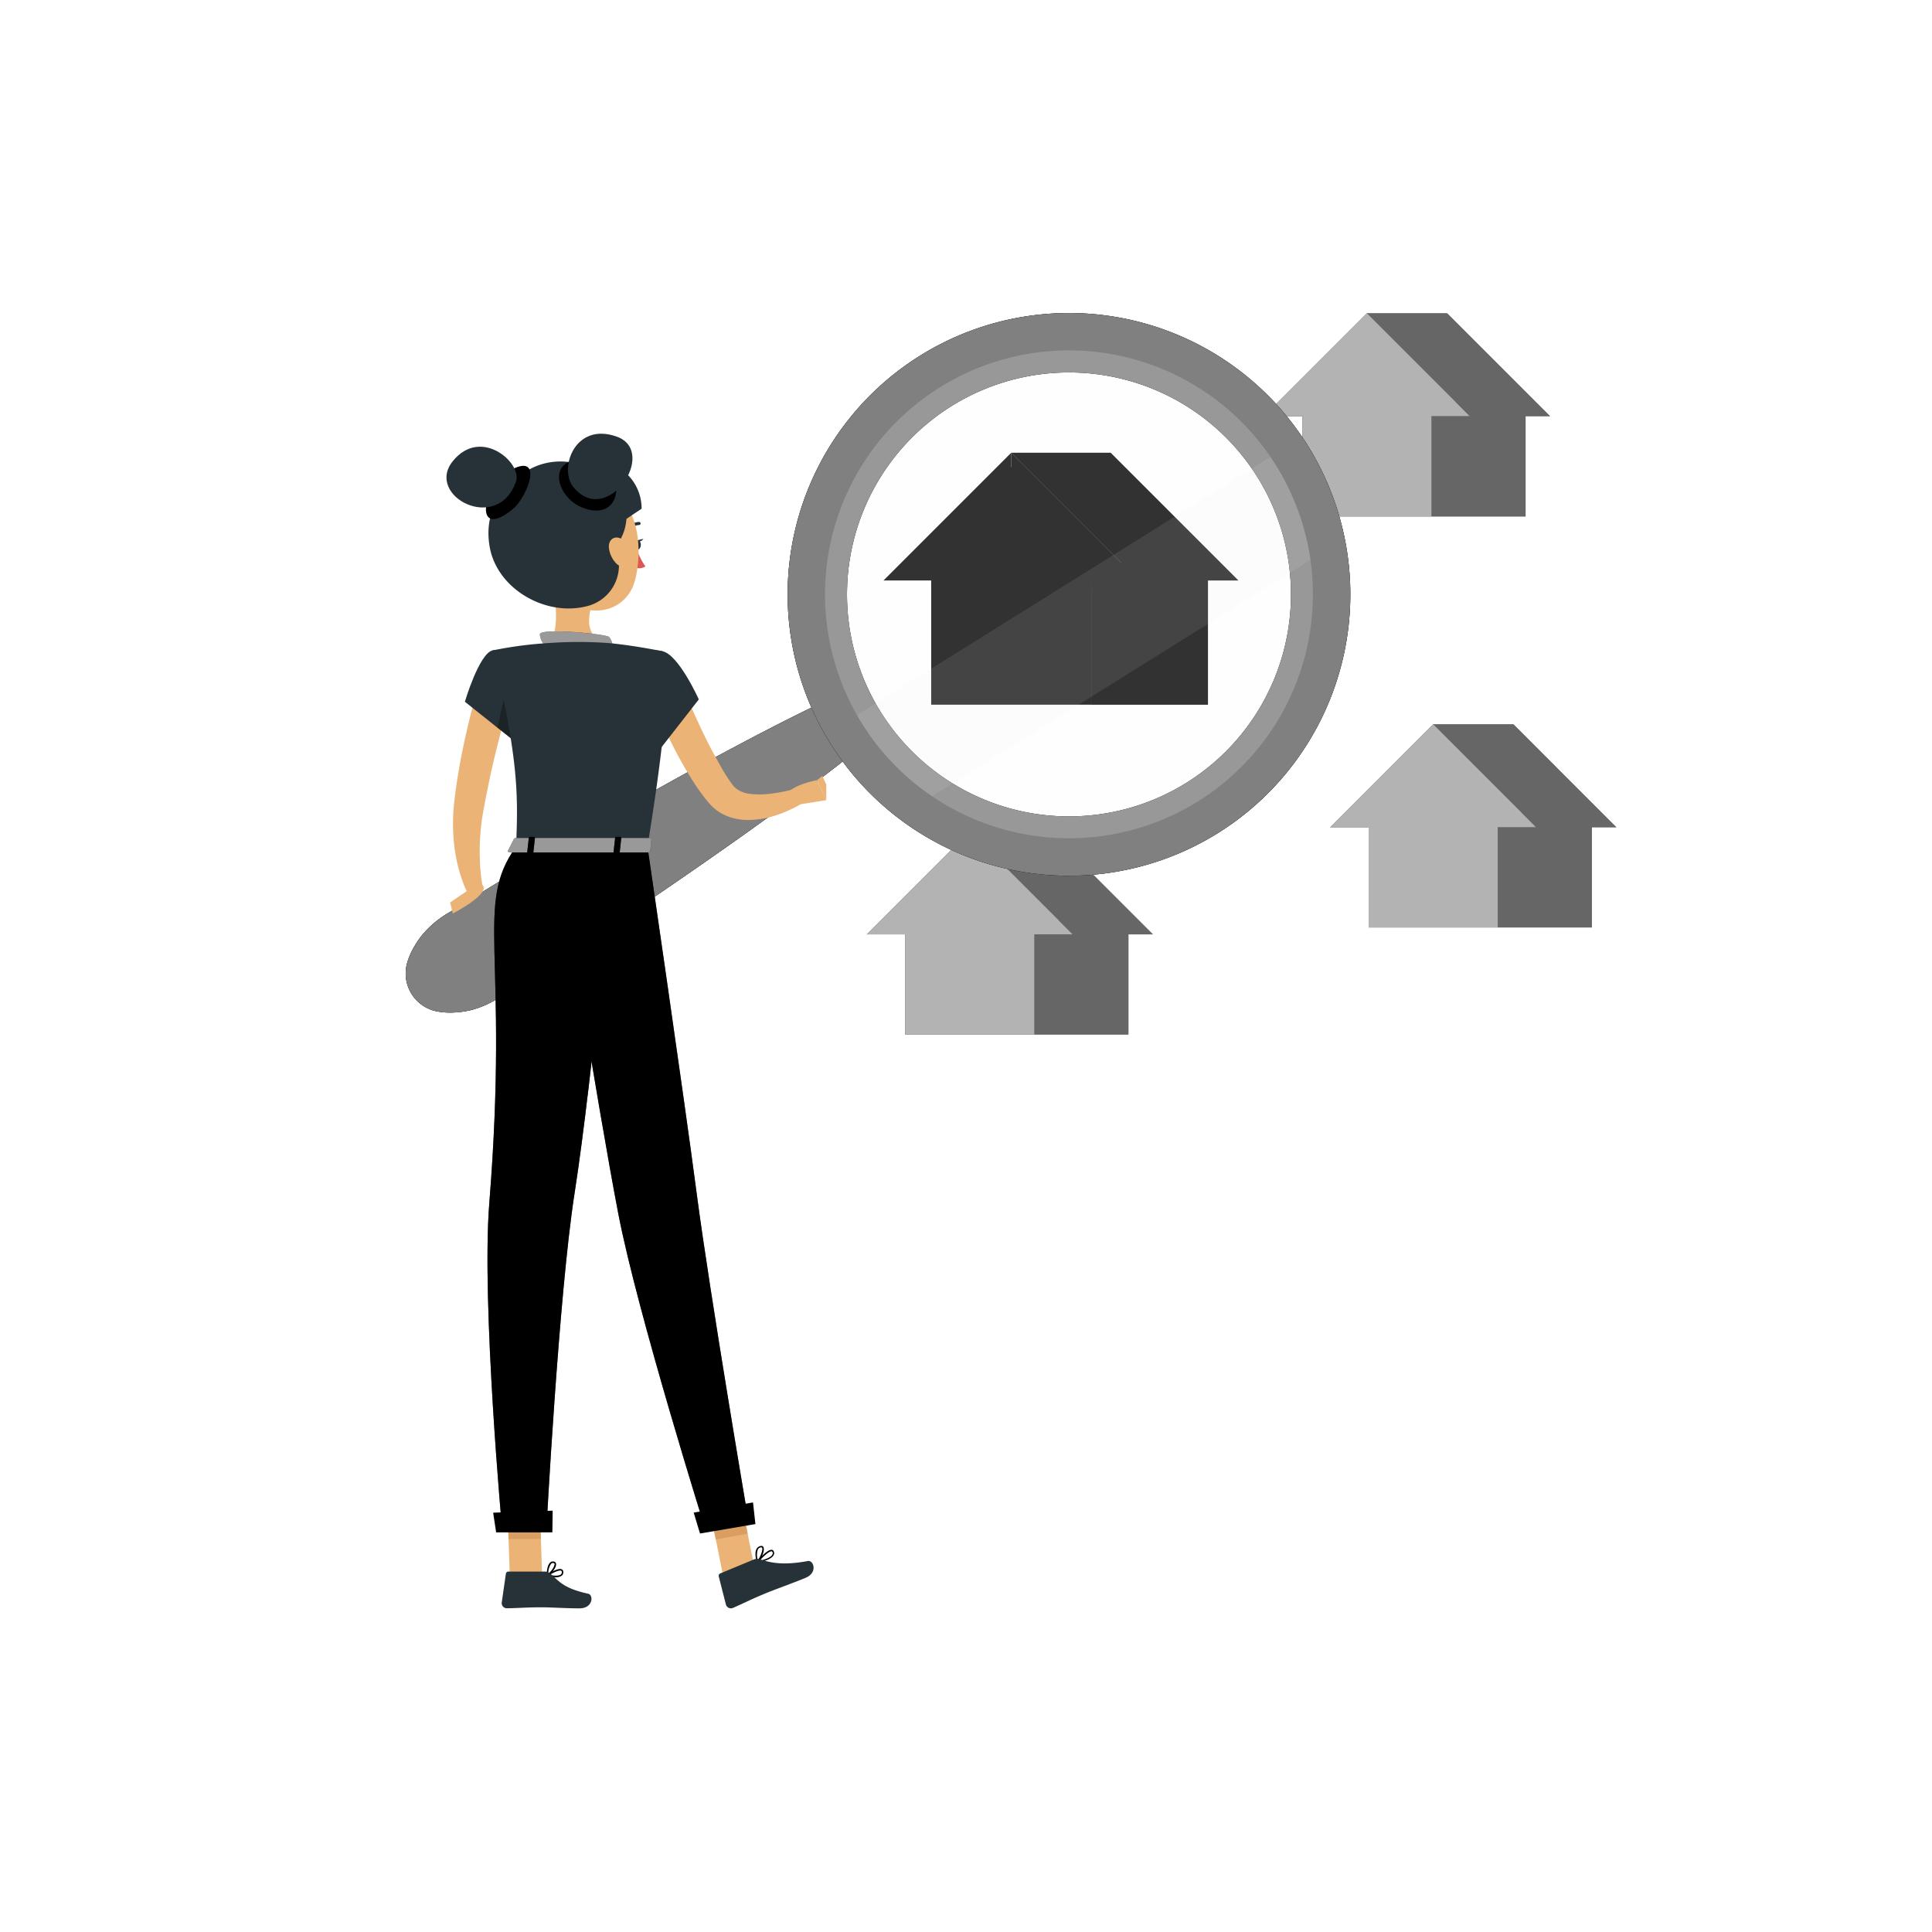 <svg class="animated" id="freepik_stories-house-searching" xmlns="http://www.w3.org/2000/svg" viewBox="0 0 500 500" version="1.1" xmlns:xlink="http://www.w3.org/1999/xlink" xmlns:svgjs="http://svgjs.com/svgjs"><style>svg#freepik_stories-house-searching:not(.animated) .animable {opacity: 0;}svg#freepik_stories-house-searching.animated #freepik--Houses--inject-1 {animation: 6s Infinite  linear floating;animation-delay: 0s;}            @keyframes floating {                0% {                    opacity: 1;                    transform: translateY(0px);                }                50% {                    transform: translateY(-10px);                }                100% {                    opacity: 1;                    transform: translateY(0px);                }            }        .animator-hidden { display: none; }</style><g id="freepik--background-complete--inject-1" class="animable animator-hidden" style="transform-origin: 250px 225.125px;"><rect y="382.4" width="500" height="0.25" style="fill: rgb(230, 230, 230); transform-origin: 250px 382.525px;" id="el5tmf63pbjrf" class="animable"></rect><rect x="51.65" y="393.56" width="26.57" height="0.25" style="fill: rgb(230, 230, 230); transform-origin: 64.935px 393.685px;" id="elzwgar2evtxn" class="animable"></rect><rect x="64.93" y="388.56" width="22.9" height="0.25" style="fill: rgb(230, 230, 230); transform-origin: 76.38px 388.685px;" id="ela73rj4chln" class="animable"></rect><rect x="263.96" y="389.3" width="61.45" height="0.25" style="fill: rgb(230, 230, 230); transform-origin: 294.685px 389.425px;" id="el5jg7uspok4" class="animable"></rect><rect x="331.17" y="389.3" width="14.74" height="0.25" style="fill: rgb(230, 230, 230); transform-origin: 338.54px 389.425px;" id="elropm96uscy" class="animable"></rect><rect x="381.06" y="391.01" width="48.66" height="0.25" style="fill: rgb(230, 230, 230); transform-origin: 405.39px 391.135px;" id="elh16xfwcvsci" class="animable"></rect><rect x="106.54" y="395" width="86.63" height="0.25" style="fill: rgb(230, 230, 230); transform-origin: 149.855px 395.125px;" id="el06br70wvunhq" class="animable"></rect><rect x="438.5" y="391.01" width="7.09" height="0.25" style="fill: rgb(230, 230, 230); transform-origin: 442.045px 391.135px;" id="elutf0zsn64y" class="animable"></rect><path d="M237,337.8H43.91a5.71,5.71,0,0,1-5.7-5.71V60.66A5.71,5.71,0,0,1,43.91,55H237a5.71,5.71,0,0,1,5.71,5.71V332.09A5.71,5.71,0,0,1,237,337.8ZM43.91,55.2a5.46,5.46,0,0,0-5.45,5.46V332.09a5.46,5.46,0,0,0,5.45,5.46H237a5.47,5.47,0,0,0,5.46-5.46V60.66A5.47,5.47,0,0,0,237,55.2Z" style="fill: rgb(230, 230, 230); transform-origin: 140.46px 196.4px;" id="el4sgphmcs0gq" class="animable"></path><path d="M453.31,337.8H260.21a5.72,5.72,0,0,1-5.71-5.71V60.66A5.72,5.72,0,0,1,260.21,55h193.1A5.71,5.71,0,0,1,459,60.66V332.09A5.71,5.71,0,0,1,453.31,337.8ZM260.21,55.2a5.47,5.47,0,0,0-5.46,5.46V332.09a5.47,5.47,0,0,0,5.46,5.46h193.1a5.47,5.47,0,0,0,5.46-5.46V60.66a5.47,5.47,0,0,0-5.46-5.46Z" style="fill: rgb(230, 230, 230); transform-origin: 356.75px 196.4px;" id="elskxk9b7ray" class="animable"></path><g id="el6i3fxtxb9wl"><circle cx="131.56" cy="205.38" r="22.44" style="fill: rgb(240, 240, 240); transform-origin: 131.56px 205.38px; transform: rotate(-77.02deg);" class="animable"></circle></g><path d="M284.58,200.74c-2.79-6-.57-10.35,6.27-10.35,4.28,0,9.6,1.7,14.78,4.45.59-1.57,2.23-2.51,4.88-2.51,4.67,0,11.1,2.91,16.14,7a9.3,9.3,0,0,1,5.26-1.57c4.47-.18,9.87,1.49,14.57,4.21a2.85,2.85,0,0,1,2.07-.78,10.68,10.68,0,0,1,7.79,3.77c.11.13.2.27.3.4H281.11C278.72,203.23,281.36,200.85,284.58,200.74Z" style="fill: rgb(245, 245, 245); transform-origin: 318.413px 197.875px;" id="elpni8zbzbj6h" class="animable"></path><polygon points="137.44 247.17 199.32 233 199.32 382.4 137.44 382.4 137.44 247.17" style="fill: rgb(250, 250, 250); transform-origin: 168.38px 307.7px;" id="ellbye5kclzd" class="animable"></polygon><rect x="199.32" y="233" width="32.11" height="149.4" style="fill: rgb(235, 235, 235); transform-origin: 215.375px 307.7px;" id="el4au2krc29eo" class="animable"></rect><g id="eltuk0zd8vxqc"><rect x="220.94" y="197.27" width="52.67" height="185.13" style="fill: rgb(250, 250, 250); transform-origin: 247.275px 289.835px; transform: rotate(180deg);" class="animable"></rect></g><rect x="273.61" y="197.27" width="27.33" height="185.13" style="fill: rgb(235, 235, 235); transform-origin: 287.275px 289.835px;" id="ellkgpn87g71" class="animable"></rect><g id="elbvt75w2p2mq"><rect x="228.03" y="183.51" width="45.58" height="13.76" style="fill: rgb(250, 250, 250); transform-origin: 250.82px 190.39px; transform: rotate(180deg);" class="animable"></rect></g><g id="el857ll3016rn"><rect x="228.03" y="194.18" width="45.58" height="3.09" style="fill: rgb(235, 235, 235); transform-origin: 250.82px 195.725px; transform: rotate(180deg);" class="animable"></rect></g><rect x="273.61" y="183.51" width="20.25" height="13.76" style="fill: rgb(235, 235, 235); transform-origin: 283.735px 190.39px;" id="elas5g74ziut" class="animable"></rect><g id="elrq1nlyisnz"><rect x="235.12" y="169.76" width="38.49" height="13.76" style="fill: rgb(250, 250, 250); transform-origin: 254.365px 176.64px; transform: rotate(180deg);" class="animable"></rect></g><g id="elfgeupafcx9b"><rect x="235.12" y="180.43" width="38.49" height="3.09" style="fill: rgb(235, 235, 235); transform-origin: 254.365px 181.975px; transform: rotate(180deg);" class="animable"></rect></g><rect x="273.61" y="169.76" width="13.16" height="13.76" style="fill: rgb(235, 235, 235); transform-origin: 280.19px 176.64px;" id="elm8dokx4ufui" class="animable"></rect><rect x="259.66" y="150.54" width="2.56" height="19.22" style="fill: rgb(235, 235, 235); transform-origin: 260.94px 160.15px;" id="elfsyws5hqj3" class="animable"></rect><g id="elxf60wnc0t4"><rect x="292.22" y="221.33" width="38.46" height="161.07" style="fill: rgb(250, 250, 250); transform-origin: 311.45px 301.865px; transform: rotate(180deg);" class="animable"></rect></g><rect x="330.68" y="221.33" width="19.96" height="161.07" style="fill: rgb(235, 235, 235); transform-origin: 340.66px 301.865px;" id="elbas35uz92ok" class="animable"></rect><polygon points="340.66 254 369.82 279 369.82 382.4 340.66 382.4 340.66 254" style="fill: rgb(250, 250, 250); transform-origin: 355.24px 318.2px;" id="elgku5yysbk06" class="animable"></polygon><rect x="369.82" y="279" width="15.14" height="103.4" style="fill: rgb(235, 235, 235); transform-origin: 377.39px 330.7px;" id="ela7embzw636" class="animable"></rect><polygon points="384.96 279 369.82 279 340.66 254 355.79 254 384.96 279" style="fill: rgb(235, 235, 235); transform-origin: 362.81px 266.5px;" id="elkj278oxg5l8" class="animable"></polygon><path d="M439.9,382.4a14.68,14.68,0,0,1,8.71-10.93,18.39,18.39,0,0,0-2.56,10.93Z" style="fill: rgb(235, 235, 235); transform-origin: 444.255px 376.935px;" id="elbt7m1va9o0i" class="animable"></path><path d="M186.3,382.4a14.68,14.68,0,0,0-8.71-10.93,18.39,18.39,0,0,1,2.56,10.93Z" style="fill: rgb(235, 235, 235); transform-origin: 181.945px 376.935px;" id="eltso8kjymy8j" class="animable"></path><path d="M58.87,382.4s-.49-12.8-5.84-16.52c2.19,5.23,1.72,16.52,1.72,16.52Z" style="fill: rgb(235, 235, 235); transform-origin: 55.95px 374.14px;" id="elbeie7vmxjvv" class="animable"></path><path d="M56.86,382.4s.5-7.35,5.85-9.48c-2.2,3-1.72,9.48-1.72,9.48Z" style="fill: rgb(235, 235, 235); transform-origin: 59.785px 377.66px;" id="el7e7c25ue9dh" class="animable"></path><path d="M190.88,382.4s-.54-12.12-10.24-16.52c4.34,6.22,4.09,16.52,4.09,16.52Z" style="fill: rgb(235, 235, 235); transform-origin: 185.76px 374.14px;" id="elefjdtr6juz" class="animable"></path><polygon points="93.68 300.81 100.74 350.61 101.44 355.59 105.97 355.59 105.26 350.61 98.2 300.81 93.68 300.81" style="fill: rgb(224, 224, 224); transform-origin: 99.825px 328.2px;" id="elwv89wnwq2w" class="animable"></polygon><polygon points="287.67 300.81 294.73 350.61 295.43 355.59 299.96 355.59 299.25 350.61 292.19 300.81 287.67 300.81" style="fill: rgb(224, 224, 224); transform-origin: 293.815px 328.2px;" id="elcyital9jgs4" class="animable"></polygon><polygon points="122.67 350.61 123.38 355.59 127.19 382.44 131.72 382.44 127.91 355.59 127.21 350.61 122.67 350.61" style="fill: rgb(230, 230, 230); transform-origin: 127.195px 366.525px;" id="elqa3jy93wb2e" class="animable"></polygon><polygon points="316.67 350.61 317.38 355.59 321.18 382.44 325.7 382.44 321.9 355.59 321.2 350.61 316.67 350.61" style="fill: rgb(230, 230, 230); transform-origin: 321.185px 366.525px;" id="el2v1s0pmw6dd" class="animable"></polygon><polygon points="293.81 350.61 293.1 355.59 289.29 382.44 284.76 382.44 288.57 355.59 289.27 350.61 293.81 350.61" style="fill: rgb(230, 230, 230); transform-origin: 289.285px 366.525px;" id="elxzuelp133mn" class="animable"></polygon><polygon points="99.81 350.61 99.1 355.59 95.3 382.44 90.78 382.44 94.58 355.59 95.29 350.61 99.81 350.61" style="fill: rgb(230, 230, 230); transform-origin: 95.295px 366.525px;" id="el30arw43t8c1" class="animable"></polygon><polygon points="87.17 307.74 294.5 307.74 290.65 293.87 83.32 293.87 87.17 307.74" style="fill: rgb(245, 245, 245); transform-origin: 188.91px 300.805px;" id="elsnqn5s42xhg" class="animable"></polygon><polygon points="91.9 307.74 299.24 307.74 295.39 293.87 88.05 293.87 91.9 307.74" style="fill: rgb(230, 230, 230); transform-origin: 193.645px 300.805px;" id="elxf4pouxt6i" class="animable"></polygon><polygon points="90.06 325.03 297.39 325.03 293.54 311.17 86.2 311.17 90.06 325.03" style="fill: rgb(245, 245, 245); transform-origin: 191.795px 318.1px;" id="eleorkkmqyec9" class="animable"></polygon><polygon points="94.79 325.03 302.12 325.03 298.27 311.17 90.94 311.17 94.79 325.03" style="fill: rgb(230, 230, 230); transform-origin: 196.53px 318.1px;" id="el2v4p28vqvzm" class="animable"></polygon><polygon points="92.94 342.35 300.28 342.35 296.43 328.49 89.09 328.49 92.94 342.35" style="fill: rgb(245, 245, 245); transform-origin: 194.685px 335.42px;" id="el0kj83xbfa5bp" class="animable"></polygon><polygon points="97.68 342.35 305.01 342.35 301.16 328.49 93.83 328.49 97.68 342.35" style="fill: rgb(230, 230, 230); transform-origin: 199.42px 335.42px;" id="el9xfwy8ko4hq" class="animable"></polygon><rect x="117.46" y="350.61" width="206.42" height="4.98" style="fill: rgb(230, 230, 230); transform-origin: 220.67px 353.1px;" id="el5nptckn1ijb" class="animable"></rect><rect x="89.09" y="350.61" width="28.37" height="4.98" style="fill: rgb(245, 245, 245); transform-origin: 103.275px 353.1px;" id="elk2gj107hsn" class="animable"></rect><path d="M73.5,147.47c-3.87-8.36-.79-14.31,8.67-14.31,5.93,0,13.28,2.34,20.45,6.15.81-2.17,3.09-3.47,6.75-3.47,6.46,0,15.35,4,22.33,9.71a12.8,12.8,0,0,1,7.27-2.17c6.18-.26,13.66,2.06,20.16,5.82a4,4,0,0,1,2.86-1.08c3.56-.15,8.38,2.19,10.77,5.21.15.19.28.37.41.56H68.7C65.4,150.92,69.05,147.62,73.5,147.47Z" style="fill: rgb(245, 245, 245); transform-origin: 120.298px 143.525px;" id="eljtf4nr2glw" class="animable"></path><path d="M347.91,164.71a6.85,6.85,0,0,1,.79,0c-.24-2.73,1.17-4.48,4.2-4.48a16.46,16.46,0,0,1,7.59,2.45c-.78-5.3,1.73-8.75,7.39-8.75,4.57,0,10.36,2.24,16.08,5.9.5-2.08,2.18-3.33,5-3.33,5,0,12,3.86,17.7,9.3h0a8,8,0,0,1,5.48-2.08c4.73-.25,10.61,2,15.82,5.58a2.55,2.55,0,0,1,2.15-1c2.59-.13,6.15,1.86,8.23,4.52H343.75C341.52,168.7,343.29,165.17,347.91,164.71Z" style="fill: rgb(245, 245, 245); transform-origin: 390.566px 163.375px;" id="eluef4ikby6wa" class="animable"></path><path d="M188.78,104.23a6.68,6.68,0,0,1,.78,0c-.24-2.74,1.18-4.48,4.2-4.48a16.46,16.46,0,0,1,7.6,2.45c-.78-5.31,1.72-8.76,7.38-8.76,4.58,0,10.36,2.25,16.08,5.91.5-2.08,2.18-3.33,5-3.33,5,0,12,3.85,17.7,9.3h0a8.09,8.09,0,0,1,5.48-2.09c4.73-.24,10.61,2,15.82,5.58a2.56,2.56,0,0,1,2.15-1c2.59-.14,6.16,1.85,8.23,4.52H184.61C182.39,108.22,184.16,104.69,188.78,104.23Z" style="fill: rgb(245, 245, 245); transform-origin: 231.429px 102.885px;" id="el6jejsjilws2" class="animable"></path><polygon points="424.77 365.1 407 347.33 393.16 347.33 408.52 362.69 404.3 362.69 404.3 382.4 420.55 382.4 420.55 365.1 424.77 365.1" style="fill: rgb(235, 235, 235); transform-origin: 408.965px 364.865px;" id="elzxtdexxegt" class="animable"></polygon><polygon points="410.93 365.1 393.16 347.33 375.39 365.1 382.02 365.1 382.02 382.4 404.3 382.4 404.3 365.1 410.93 365.1" style="fill: rgb(250, 250, 250); transform-origin: 393.16px 364.865px;" id="elhnejq0x6y0m" class="animable"></polygon></g><g id="freepik--Shadow--inject-1" class="animable animator-hidden" style="transform-origin: 250px 416.24px;"><ellipse cx="250" cy="416.24" rx="193.89" ry="11.32" style="fill: rgb(245, 245, 245); transform-origin: 250px 416.24px;" id="elbgr73ntx2r" class="animable"></ellipse></g><g id="freepik--Houses--inject-1" class="animable animator-active" style="transform-origin: 321.32px 174.41px;"><polygon points="401.16 107.72 374.51 81.07 353.75 81.07 376.79 104.11 370.45 104.11 370.45 133.66 394.82 133.66 394.82 107.72 401.16 107.72" style="fill: rgb(0, 0, 0); transform-origin: 377.455px 107.365px;" id="el0u340e8d58t" class="animable"></polygon><g id="elpsaup9w51k"><polygon points="401.16 107.72 374.51 81.07 353.75 81.07 376.79 104.11 370.45 104.11 370.45 133.66 394.82 133.66 394.82 107.72 401.16 107.72" style="fill: rgb(255, 255, 255); opacity: 0.4; transform-origin: 377.455px 107.365px;" class="animable"></polygon></g><polygon points="380.4 107.72 353.75 81.07 327.1 107.72 337.05 107.72 337.05 133.66 370.45 133.66 370.45 107.72 380.4 107.72" style="fill: rgb(0, 0, 0); transform-origin: 353.75px 107.365px;" id="elh9si1p76w6k" class="animable"></polygon><g id="elrezb3yhf6mh"><polygon points="380.4 107.72 353.75 81.07 327.1 107.72 337.05 107.72 337.05 133.66 370.45 133.66 370.45 107.72 380.4 107.72" style="fill: rgb(255, 255, 255); opacity: 0.7; transform-origin: 353.75px 107.365px;" class="animable"></polygon></g><polygon points="418.32 214.1 391.67 187.44 370.91 187.44 393.95 210.48 387.61 210.48 387.61 240.03 411.98 240.03 411.98 214.1 418.32 214.1" style="fill: rgb(0, 0, 0); transform-origin: 394.615px 213.735px;" id="elyw5rm53mbm" class="animable"></polygon><g id="elgz6k8fruns4"><polygon points="418.32 214.1 391.67 187.44 370.91 187.44 393.95 210.48 387.61 210.48 387.61 240.03 411.98 240.03 411.98 214.1 418.32 214.1" style="fill: rgb(255, 255, 255); opacity: 0.4; transform-origin: 394.615px 213.735px;" class="animable"></polygon></g><polygon points="397.56 214.1 370.91 187.44 344.26 214.1 354.2 214.1 354.2 240.03 387.61 240.03 387.61 214.1 397.56 214.1" style="fill: rgb(0, 0, 0); transform-origin: 370.91px 213.735px;" id="el8h3f436vfc" class="animable"></polygon><g id="el5znvq6vfqai"><polygon points="397.56 214.1 370.91 187.44 344.26 214.1 354.2 214.1 354.2 240.03 387.61 240.03 387.61 214.1 397.56 214.1" style="fill: rgb(255, 255, 255); opacity: 0.7; transform-origin: 370.91px 213.735px;" class="animable"></polygon></g><polygon points="298.38 241.81 271.72 215.16 250.97 215.16 274.01 238.19 267.67 238.19 267.67 267.75 292.04 267.75 292.04 241.81 298.38 241.81" style="fill: rgb(0, 0, 0); transform-origin: 274.675px 241.455px;" id="el52e71tphkcf" class="animable"></polygon><g id="el68eqgam37jg"><polygon points="298.38 241.81 271.72 215.16 250.97 215.16 274.01 238.19 267.67 238.19 267.67 267.75 292.04 267.75 292.04 241.81 298.38 241.81" style="fill: rgb(255, 255, 255); opacity: 0.4; transform-origin: 274.675px 241.455px;" class="animable"></polygon></g><polygon points="277.62 241.81 250.97 215.16 224.32 241.81 234.26 241.81 234.26 267.74 267.67 267.74 267.67 241.81 277.62 241.81" style="fill: rgb(0, 0, 0); transform-origin: 250.97px 241.45px;" id="el6kz10qcy466" class="animable"></polygon><g id="elc0qz8b2w41r"><polygon points="277.62 241.81 250.97 215.16 224.32 241.81 234.26 241.81 234.26 267.74 267.67 267.74 267.67 241.81 277.62 241.81" style="fill: rgb(255, 255, 255); opacity: 0.7; transform-origin: 250.97px 241.45px;" class="animable"></polygon></g><polygon points="296.79 152.26 282.45 152.26 280.4 150.22 263.75 119.22 296.79 152.26" style="fill: rgb(47, 84, 198); transform-origin: 280.27px 135.74px;" id="el5m7f1iyt22j" class="animable"></polygon><g id="elq6m77fg7s2"><rect x="282.41" y="145.74" width="30.21" height="36.64" style="fill: rgb(0, 0, 0); transform-origin: 297.515px 164.06px; transform: rotate(180deg);" class="animable"></rect></g><g id="el9a5ceq7f9nq"><rect x="282.41" y="145.74" width="30.21" height="36.64" style="opacity: 0.3; transform-origin: 297.515px 164.06px; transform: rotate(180deg);" class="animable"></rect></g><polygon points="294.74 150.22 320.48 150.22 287.43 117.17 261.7 117.17 294.74 150.22" style="fill: rgb(0, 0, 0); transform-origin: 291.09px 133.695px;" id="elmihll077i5" class="animable"></polygon><g id="elhvoi0bnqbzv"><polygon points="294.74 150.22 320.48 150.22 287.43 117.17 261.7 117.17 294.74 150.22" style="opacity: 0.3; transform-origin: 291.09px 133.695px;" class="animable"></polygon></g><polygon points="282.4 140.95 282.4 182.37 240.99 182.37 240.99 140.95 261.7 120.84 261.91 121.05 263.75 122.83 282.4 140.95" style="fill: rgb(0, 0, 0); transform-origin: 261.695px 151.605px;" id="el9ef7ektl1rl" class="animable"></polygon><g id="el9ts3fafyxgu"><polygon points="263.75 119.22 263.75 133.56 245.04 152.26 240.99 152.26 240.99 141.98 261.91 121.05 263.75 119.22" style="opacity: 0.3; transform-origin: 252.37px 135.74px;" class="animable"></polygon></g><polygon points="294.74 150.22 280.4 150.22 261.7 131.51 261.7 117.17 294.74 150.22" style="fill: rgb(0, 0, 0); transform-origin: 278.22px 133.695px;" id="elj3sua1s84t" class="animable"></polygon><polygon points="228.65 150.22 242.99 150.22 261.7 131.51 261.7 117.17 228.65 150.22" style="fill: rgb(0, 0, 0); transform-origin: 245.175px 133.695px;" id="elamhleh9tao" class="animable"></polygon></g><g id="freepik--Character--inject-1" class="animable" style="transform-origin: 227.228px 248.628px;"><path d="M224,192.38c-8.53,6.92-17.33,13.43-26.18,19.83S180,224.83,171,231s-18.15,12.11-27.34,18c-4.57,3-9.21,5.84-13.82,8.76a25.59,25.59,0,0,1-7.44,3.52A22.06,22.06,0,0,1,118,262a18.41,18.41,0,0,1-5-.27,10,10,0,0,1-7.8-11.82c0-.15.07-.34.11-.5a18,18,0,0,1,2-4.6,21.52,21.52,0,0,1,2.59-3.57,25.63,25.63,0,0,1,6.43-5.14c4.65-2.86,9.26-5.77,13.93-8.57,9.31-5.69,18.71-11.22,28.16-16.68s19-10.75,28.63-15.91,19.34-10.19,29.3-14.83A7.31,7.31,0,0,1,224,192.38Z" style="fill: rgb(0, 0, 0); transform-origin: 165.781px 220.785px;" id="elzdzwa4tq9j" class="animable"></path><path d="M224,192.38c-8.53,6.92-17.33,13.43-26.18,19.83S180,224.83,171,231s-18.15,12.11-27.34,18c-4.57,3-9.21,5.84-13.82,8.76a25.59,25.59,0,0,1-7.44,3.52A22.06,22.06,0,0,1,118,262a18.41,18.41,0,0,1-5-.27,10,10,0,0,1-7.8-11.82c0-.15.07-.34.11-.5a18,18,0,0,1,2-4.6,21.52,21.52,0,0,1,2.59-3.57,25.63,25.63,0,0,1,6.43-5.14c4.65-2.86,9.26-5.77,13.93-8.57,9.31-5.69,18.71-11.22,28.16-16.68s19-10.75,28.63-15.91,19.34-10.19,29.3-14.83A7.31,7.31,0,0,1,224,192.38Z" style="fill: rgb(0, 0, 0); transform-origin: 165.781px 220.785px;" id="elyoig8oxeajk" class="animable"></path><g id="el2j0yoft8nvf"><path d="M224,192.38c-8.53,6.92-17.33,13.43-26.18,19.83S180,224.83,171,231s-18.15,12.11-27.34,18c-4.57,3-9.21,5.84-13.82,8.76a25.59,25.59,0,0,1-7.44,3.52A22.06,22.06,0,0,1,118,262a18.41,18.41,0,0,1-5-.27,10,10,0,0,1-7.8-11.82c0-.15.07-.34.11-.5a18,18,0,0,1,2-4.6,21.52,21.52,0,0,1,2.59-3.57,25.63,25.63,0,0,1,6.43-5.14c4.65-2.86,9.26-5.77,13.93-8.57,9.31-5.69,18.71-11.22,28.16-16.68s19-10.75,28.63-15.91,19.34-10.19,29.3-14.83A7.31,7.31,0,0,1,224,192.38Z" style="fill: rgb(255, 255, 255); opacity: 0.5; transform-origin: 165.781px 220.785px;" class="animable"></path></g><polygon points="187.1 407.63 195.26 405.74 191.44 386.71 183.28 388.6 187.1 407.63" style="fill: rgb(235, 179, 118); transform-origin: 189.27px 397.17px;" id="elh8l493706js" class="animable"></polygon><path d="M132.08,180.23c-1.13,4-2.22,8.21-3.26,12.33s-2,8.3-2.8,12.46c-.44,2.07-.82,4.19-1.15,6.14s-.52,4-.64,6.05a59.49,59.49,0,0,0,0,6.12c0,1,.13,2,.23,3.06s.28,2.07.42,2.94l-4,1.51a26.33,26.33,0,0,1-1.35-3.32,33.22,33.22,0,0,1-1-3.33,45.37,45.37,0,0,1-1.12-6.84,53.85,53.85,0,0,1-.1-7c.16-2.36.44-4.53.75-6.73.63-4.39,1.44-8.74,2.4-13s2-8.55,3.35-12.86Z" style="fill: rgb(235, 179, 118); transform-origin: 124.66px 204.3px;" id="elct2tt542kt" class="animable"></path><path d="M120.31,181.61l8.41,6.7,5.05,4s.53-1.41,1.17-3.43c1.22-3.9,2.81-10.08,1.71-12.92-1.73-4.5-5-8.56-9.14-7.66C124,169.09,120.31,181.61,120.31,181.61Z" style="fill: rgb(38, 50, 56); transform-origin: 128.665px 180.242px;" id="el4x7e107w9uo" class="animable"></path><polygon points="131.93 407.69 140.3 407.69 139.65 388.29 131.27 388.29 131.93 407.69" style="fill: rgb(235, 179, 118); transform-origin: 135.785px 397.99px;" id="el44rfbtx1n96" class="animable"></polygon><polygon points="191.44 386.72 193.49 396.91 185.25 398.41 183.27 388.61 191.44 386.72" style="fill: rgb(218, 157, 98); transform-origin: 188.38px 392.565px;" id="elasec0syzpmk" class="animable"></polygon><polygon points="131.27 388.29 139.65 388.29 139.98 398.29 131.6 398.29 131.27 388.29" style="fill: rgb(218, 157, 98); transform-origin: 135.625px 393.29px;" id="elfc6isb4wvei" class="animable"></polygon><path d="M158.57,219.12s-4.86,57.49-9.9,89.89c-4.07,26.17-7.29,87.35-7.29,87.35H130s-5.44-59.08-3.37-85c5.23-65.49-4-77.09,6.95-92.27Z" style="fill: rgb(0, 0, 0); transform-origin: 142.365px 307.725px;" id="elu0vyr6wj8qg" class="animable"></path><g id="elvnehd74f2tq"><path d="M158.57,219.12s-4.86,57.49-9.9,89.89c-4.07,26.17-7.29,87.35-7.29,87.35H130s-5.44-59.08-3.37-85c5.23-65.49-4-77.09,6.95-92.27Z" style="opacity: 0.6; transform-origin: 142.365px 307.725px;" class="animable"></path></g><path d="M121.43,230.19l-4.94,3.36.7,2.87s10.29-5.34,7.54-7.48Z" style="fill: rgb(235, 179, 118); transform-origin: 120.844px 232.68px;" id="elex6y3qxeafj" class="animable"></path><path d="M143.83,408.18a10.18,10.18,0,0,1-2.21-.3.22.22,0,0,1-.15-.16.2.2,0,0,1,.09-.2c.29-.19,2.82-1.83,3.8-1.39a.67.67,0,0,1,.4.56,1.13,1.13,0,0,1-.33,1.05A2.38,2.38,0,0,1,143.83,408.18Zm-1.65-.59c1.46.3,2.56.24,3-.14a.77.77,0,0,0,.21-.71.3.3,0,0,0-.17-.25C144.69,406.26,143.22,407,142.18,407.59Z" style="fill: rgb(0, 0, 0); transform-origin: 143.625px 407.122px;" id="elvzwz9q37kbe" class="animable"></path><path d="M141.67,407.88a.16.16,0,0,1-.1,0,.21.21,0,0,1-.1-.17c0-.11,0-2.52.92-3.33a1,1,0,0,1,.84-.26.69.69,0,0,1,.67.55c.19,1-1.34,2.76-2.13,3.21A.18.18,0,0,1,141.67,407.88Zm1.42-3.39a.7.7,0,0,0-.44.17,4.52,4.52,0,0,0-.77,2.64c.79-.64,1.75-2,1.63-2.57,0-.09-.07-.21-.33-.24Z" style="fill: rgb(0, 0, 0); transform-origin: 142.693px 405.998px;" id="elt41hlulrbf" class="animable"></path><path d="M196,404.48a.21.21,0,0,1-.16-.33c.27-.32,2.6-3.06,3.79-3.06h.08a.61.61,0,0,1,.51.35,1.08,1.08,0,0,1,0,1c-.52,1.1-2.87,1.72-4.23,2Zm3.62-3c-.65,0-2.09,1.36-3.08,2.47,1.83-.43,3.07-1,3.36-1.65a.67.67,0,0,0,0-.67.25.25,0,0,0-.2-.15Z" style="fill: rgb(0, 0, 0); transform-origin: 198.072px 402.785px;" id="elonx7lrlvb6" class="animable"></path><path d="M196,404.48h0a.17.17,0,0,1-.14-.13c0-.09-.72-2.25-.08-3.46a1.44,1.44,0,0,1,.88-.74c.53-.16.79,0,.9.23.51.82-.62,3.24-1.37,4A.21.21,0,0,1,196,404.48Zm1-4a.74.74,0,0,0-.23,0,1.05,1.05,0,0,0-.65.54,4.61,4.61,0,0,0,0,2.8c.71-1,1.4-2.79,1.1-3.28A.23.23,0,0,0,196.94,400.48Z" style="fill: rgb(0, 0, 0); transform-origin: 196.601px 402.283px;" id="el2kkfliu23xi" class="animable"></path><path d="M142.4,148.07c1,5,3,15-.45,18.35,0,0,1.36,5,10.6,5,10.15,0,4.85-5,4.85-5-5.54-1.32-5.4-5.43-4.43-9.3Z" style="fill: rgb(235, 179, 118); transform-origin: 150.367px 159.745px;" id="el5qfrh1accm" class="animable"></path><path d="M162.58,137.41a.39.39,0,0,1-.23-.07.4.4,0,0,1-.09-.56,4,4,0,0,1,3.19-1.7.4.4,0,0,1,0,.79,3.15,3.15,0,0,0-2.52,1.38A.39.39,0,0,1,162.58,137.41Z" style="fill: rgb(38, 50, 56); transform-origin: 163.985px 136.246px;" id="elpfohdxd5hxq" class="animable"></path><path d="M164.8,142.18a17.91,17.91,0,0,0,2.24,4.41,2.93,2.93,0,0,1-2.43.35Z" style="fill: rgb(222, 87, 83); transform-origin: 165.825px 144.621px;" id="el3vogvo6vq7n" class="animable"></path><path d="M164.24,141c0,.68.31,1.24.75,1.25s.82-.51.85-1.19-.31-1.23-.75-1.25S164.27,140.33,164.24,141Z" style="fill: rgb(38, 50, 56); transform-origin: 165.041px 141.03px;" id="el498847ghzf3" class="animable"></path><path d="M164.89,139.84l1.64-.4S165.65,140.67,164.89,139.84Z" style="fill: rgb(38, 50, 56); transform-origin: 165.71px 139.784px;" id="elu5cl92guz1d" class="animable"></path><path d="M141,406.72h-9.41a.65.65,0,0,0-.67.57l-1.07,7.44a1.33,1.33,0,0,0,1.34,1.49c3.28-.05,4.86-.25,9-.25,2.55,0,6.26.27,9.78.27s3.7-3.48,2.24-3.79c-6.56-1.42-7.6-3.36-9.81-5.22A2.21,2.21,0,0,0,141,406.72Z" style="fill: rgb(38, 50, 56); transform-origin: 141.456px 411.48px;" id="ellgebaqxyti" class="animable"></path><path d="M195.1,403.59l-8.69,3.61a.66.66,0,0,0-.4.78l1.86,7.29a1.34,1.34,0,0,0,1.81.86c3-1.31,4.4-2.09,8.22-3.68,2.35-1,7.32-2.75,10.57-4.1s2.08-4.63.61-4.36c-6.6,1.22-9.74.41-12.49-.46A2.18,2.18,0,0,0,195.1,403.59Z" style="fill: rgb(38, 50, 56); transform-origin: 198.27px 409.832px;" id="elnvjxm4o3jwo" class="animable"></path><path d="M176.18,176.79c1.63,3.84,3.39,7.77,5.17,11.59q1.35,2.88,2.81,5.66c1,1.86,2,3.68,3,5.42.53.86,1.06,1.72,1.61,2.51l.82,1.14a4.5,4.5,0,0,0,.57.66,6.89,6.89,0,0,0,3.89,1.66c3.41.49,7.69-.2,11.52-1.23l1.78,3.85a28.48,28.48,0,0,1-3.14,1.63,28.07,28.07,0,0,1-3.27,1.28,23.46,23.46,0,0,1-7.3,1.25,14.83,14.83,0,0,1-4.1-.54,12.47,12.47,0,0,1-4.11-2,12.71,12.71,0,0,1-1.75-1.61c-.45-.51-.78-.94-1.18-1.42-.75-.94-1.42-1.89-2.09-2.84a103.6,103.6,0,0,1-6.72-11.7c-2-4-3.8-8-5.46-12.14Z" style="fill: rgb(235, 179, 118); transform-origin: 187.79px 194.5px;" id="el1g470y5sf2zh" class="animable"></path><path d="M204.71,208.52l9.14-1.44-2.43-5.18s-7.08,1.23-8.44,4.43Z" style="fill: rgb(235, 179, 118); transform-origin: 208.415px 205.21px;" id="el64w4zp1d19h" class="animable"></path><polygon points="213.84 203.04 212.84 200.83 211.42 201.9 213.84 207.08 213.84 203.04" style="fill: rgb(235, 179, 118); transform-origin: 212.63px 203.955px;" id="elr8vpr8p52q" class="animable"></polygon><path d="M141.64,137.79c.18,8.31.08,11.83,4.1,16.25,6,6.65,16.22,4.61,18.52-3.59,2.07-7.38,1.42-19.73-6.56-23.35A11.34,11.34,0,0,0,141.64,137.79Z" style="fill: rgb(235, 179, 118); transform-origin: 153.449px 142.04px;" id="eluy55tfj9ebg" class="animable"></path><path d="M134.94,122.78c8.54-6.19,18.08-2.68,23.3,1.6,5.46,4.48,4.59,13.09,1.25,16.65a4.4,4.4,0,0,1,.56,3.61v0a10.85,10.85,0,0,1-8,12.2l-.47.12c-10.67,2.54-23-4.68-24.86-15.48C125.59,134.89,127.39,128.24,134.94,122.78Z" style="fill: rgb(38, 50, 56); transform-origin: 144.289px 138.452px;" id="elacr04ihopd4" class="animable"></path><path d="M157.58,141.64a6.86,6.86,0,0,0,1.9,4.17c1.48,1.53,3,.65,3.27-1.16.23-1.63-.26-4.39-2.06-5.26S157.45,139.79,157.58,141.64Z" style="fill: rgb(235, 179, 118); transform-origin: 160.187px 142.852px;" id="elb4fnhx3208" class="animable"></path><g id="el1l97pbsu2wf"><path d="M147,246c-.95,17.18,3.19,30.15,5.08,37.74,1.34-11.22,2.57-22.93,3.6-33.26C152.15,238.78,147.69,233.07,147,246Z" style="opacity: 0.3; transform-origin: 151.27px 261.181px;" class="animable"></path></g><polygon points="142.95 396.58 128.4 396.58 127.63 391.48 143.03 390.96 142.95 396.58" style="fill: rgb(0, 0, 0); transform-origin: 135.33px 393.77px;" id="ellb3y9s10tn" class="animable"></polygon><g id="elz8o0iyi2qac"><path d="M128.72,188.31l5.05,4s.53-1.41,1.17-3.43l-3-14.85Z" style="opacity: 0.3; transform-origin: 131.83px 183.17px;" class="animable"></path></g><path d="M139.7,124.17c2.61-2.89,11.48-7.3,19.09-3.84a12.4,12.4,0,0,1,7.26,11.32l-6.86,4.6Z" style="fill: rgb(38, 50, 56); transform-origin: 152.875px 127.656px;" id="el40t1k1nm3e8" class="animable"></path><path d="M132.7,131.76c3.77-3.09,8-14.29,0-10.39S122.27,140.31,132.7,131.76Z" style="fill: rgb(0, 0, 0); transform-origin: 131.504px 127.452px;" id="elh6vlcphn1b" class="animable"></path><path d="M133.55,124.58c1.63-4.76-9.12-14.23-16.37-5.23S128.86,138.28,133.55,124.58Z" style="fill: rgb(38, 50, 56); transform-origin: 124.63px 123.473px;" id="el5yu33aj9vjr" class="animable"></path><path d="M150.37,131.22c-6.25-2.66-9.36-12.74,1.37-12.45S162.16,136.25,150.37,131.22Z" style="fill: rgb(0, 0, 0); transform-origin: 152.091px 125.453px;" id="el8ymivxaps4e" class="animable"></path><path d="M148.35,126c-3.79-4.73.4-16.89,11.27-13S157.05,136.81,148.35,126Z" style="fill: rgb(38, 50, 56); transform-origin: 155.331px 120.711px;" id="el71skb6lh16f" class="animable"></path><path d="M167.56,219.12S177,283.62,180.32,309c3.45,26.35,13.53,85.43,13.53,85.43l-11.2,1.71s-17.7-56.35-22.63-82c-5.38-27.95-16-95-16-95Z" style="fill: rgb(0, 0, 0); transform-origin: 168.935px 307.63px;" id="elzc5yr4m7bzc" class="animable"></path><g id="elisyueil1jya"><path d="M167.56,219.12S177,283.62,180.32,309c3.45,26.35,13.53,85.43,13.53,85.43l-11.2,1.71s-17.7-56.35-22.63-82c-5.38-27.95-16-95-16-95Z" style="opacity: 0.6; transform-origin: 168.935px 307.63px;" class="animable"></path></g><path d="M171.56,168.57c4.16,1,9.29,12.44,9.29,12.44l-9.91,12.7s-10.24-14.49-8.87-18.91C163.49,170.19,166.51,167.34,171.56,168.57Z" style="fill: rgb(38, 50, 56); transform-origin: 171.397px 180.997px;" id="elh5y12l9na8" class="animable"></path><path d="M158,168.05c1.37.2.1-2.93-.47-3.26-1.31-.78-18-2.35-17.81-.59A4.71,4.71,0,0,0,141,167C141.75,167.5,146,166.12,158,168.05Z" style="fill: rgb(0, 0, 0); transform-origin: 149.166px 165.728px;" id="eldjb98rvfg2k" class="animable"></path><g id="elt6tjs4zulwn"><path d="M158,168.05c1.37.2.1-2.93-.47-3.26-1.31-.78-18-2.35-17.81-.59A4.71,4.71,0,0,0,141,167C141.75,167.5,146,166.12,158,168.05Z" style="fill: rgb(255, 255, 255); opacity: 0.6; transform-origin: 149.166px 165.728px;" class="animable"></path></g><path d="M171.56,168.57s4,1.4-4,50.55h-34c.57-13.84.59-22.38-6-50.8a100.27,100.27,0,0,1,14.44-1.9,107.54,107.54,0,0,1,15.45,0C164,167,171.56,168.57,171.56,168.57Z" style="fill: rgb(38, 50, 56); transform-origin: 150.06px 192.631px;" id="elzyui6ebq78i" class="animable"></path><path d="M133,217.13l-1.53,3c-.12.24.16.48.55.48h35.68c.3,0,.56-.15.58-.35l.3-3c0-.21-.24-.39-.58-.39H133.58A.6.6,0,0,0,133,217.13Z" style="fill: rgb(0, 0, 0); transform-origin: 150.011px 218.737px;" id="el82ru8ljs7b" class="animable"></path><g id="eln0n4xglibne"><path d="M133,217.13l-1.53,3c-.12.24.16.48.55.48h35.68c.3,0,.56-.15.58-.35l.3-3c0-.21-.24-.39-.58-.39H133.58A.6.6,0,0,0,133,217.13Z" style="fill: rgb(255, 255, 255); opacity: 0.6; transform-origin: 150.011px 218.737px;" class="animable"></path></g><path d="M137.66,221h-.93c-.18,0-.32-.1-.31-.21l.44-4c0-.12.17-.21.35-.21h.93c.18,0,.32.09.31.21l-.44,4C138,220.88,137.84,221,137.66,221Z" style="fill: rgb(0, 0, 0); transform-origin: 137.435px 218.79px;" id="els8fbsw1h4je" class="animable"></path><path d="M160,221h-.92c-.19,0-.33-.1-.31-.21l.43-4c0-.12.17-.21.36-.21h.92c.18,0,.32.09.31.21l-.43,4C160.36,220.88,160.2,221,160,221Z" style="fill: rgb(0, 0, 0); transform-origin: 159.779px 218.79px;" id="eluhvic38to2" class="animable"></path><g id="elu874ekzl0t"><path d="M137.66,221h-.93c-.18,0-.32-.1-.31-.21l.44-4c0-.12.17-.21.35-.21h.93c.18,0,.32.09.31.21l-.44,4C138,220.88,137.84,221,137.66,221Z" style="opacity: 0.6; transform-origin: 137.435px 218.79px;" class="animable"></path></g><g id="elid8euqr2dxd"><path d="M160,221h-.92c-.19,0-.33-.1-.31-.21l.43-4c0-.12.17-.21.36-.21h.92c.18,0,.32.09.31.21l-.43,4C160.36,220.88,160.2,221,160,221Z" style="opacity: 0.6; transform-origin: 159.779px 218.79px;" class="animable"></path></g><polygon points="195.5 394.43 181.16 396.87 179.53 391.46 194.88 388.83 195.5 394.43" style="fill: rgb(0, 0, 0); transform-origin: 187.515px 392.85px;" id="el3xbctrpgu3d" class="animable"></polygon><path d="M338.41,115.26a72.81,72.81,0,1,0-23.2,100.33A72.81,72.81,0,0,0,338.41,115.26Zm-110.49,69a57.45,57.45,0,1,1,79.16,18.31A57.45,57.45,0,0,1,227.92,184.25Z" style="fill: rgb(0, 0, 0); transform-origin: 276.653px 153.827px;" id="elfk27unnmzcb" class="animable"></path><path d="M338.41,115.26a72.81,72.81,0,1,0-23.2,100.33A72.81,72.81,0,0,0,338.41,115.26Zm-110.49,69a57.45,57.45,0,1,1,79.16,18.31A57.45,57.45,0,0,1,227.92,184.25Z" style="fill: rgb(0, 0, 0); transform-origin: 276.653px 153.827px;" id="el3hva2kz2yoa" class="animable"></path><g id="eltwr0n6krqh"><path d="M338.41,115.26a72.81,72.81,0,1,0-23.2,100.33A72.81,72.81,0,0,0,338.41,115.26Zm-110.49,69a57.45,57.45,0,1,1,79.16,18.31A57.45,57.45,0,0,1,227.92,184.25Z" style="fill: rgb(255, 255, 255); opacity: 0.5; transform-origin: 276.653px 153.827px;" class="animable"></path></g><g id="elp8jbj6z4rif"><path d="M330.2,120.39a63.13,63.13,0,1,1-87-20.12A63.13,63.13,0,0,1,330.2,120.39Z" style="fill: rgb(250, 250, 250); opacity: 0.2; transform-origin: 276.644px 153.814px;" class="animable"></path></g><g id="elgp6kku97ssc"><path d="M339.17,144.89l-98,61.18a63.11,63.11,0,0,1-19.41-21l107-66.81A63.16,63.16,0,0,1,339.17,144.89Z" style="fill: rgb(230, 230, 230); opacity: 0.1; transform-origin: 280.465px 162.165px;" class="animable"></path></g></g><defs>     <filter id="active" height="200%">         <feMorphology in="SourceAlpha" result="DILATED" operator="dilate" radius="2"></feMorphology>                <feFlood flood-color="#32DFEC" flood-opacity="1" result="PINK"></feFlood>        <feComposite in="PINK" in2="DILATED" operator="in" result="OUTLINE"></feComposite>        <feMerge>            <feMergeNode in="OUTLINE"></feMergeNode>            <feMergeNode in="SourceGraphic"></feMergeNode>        </feMerge>    </filter>    <filter id="hover" height="200%">        <feMorphology in="SourceAlpha" result="DILATED" operator="dilate" radius="2"></feMorphology>                <feFlood flood-color="#ff0000" flood-opacity="0.5" result="PINK"></feFlood>        <feComposite in="PINK" in2="DILATED" operator="in" result="OUTLINE"></feComposite>        <feMerge>            <feMergeNode in="OUTLINE"></feMergeNode>            <feMergeNode in="SourceGraphic"></feMergeNode>        </feMerge>            <feColorMatrix type="matrix" values="0   0   0   0   0                0   1   0   0   0                0   0   0   0   0                0   0   0   1   0 "></feColorMatrix>    </filter></defs></svg>